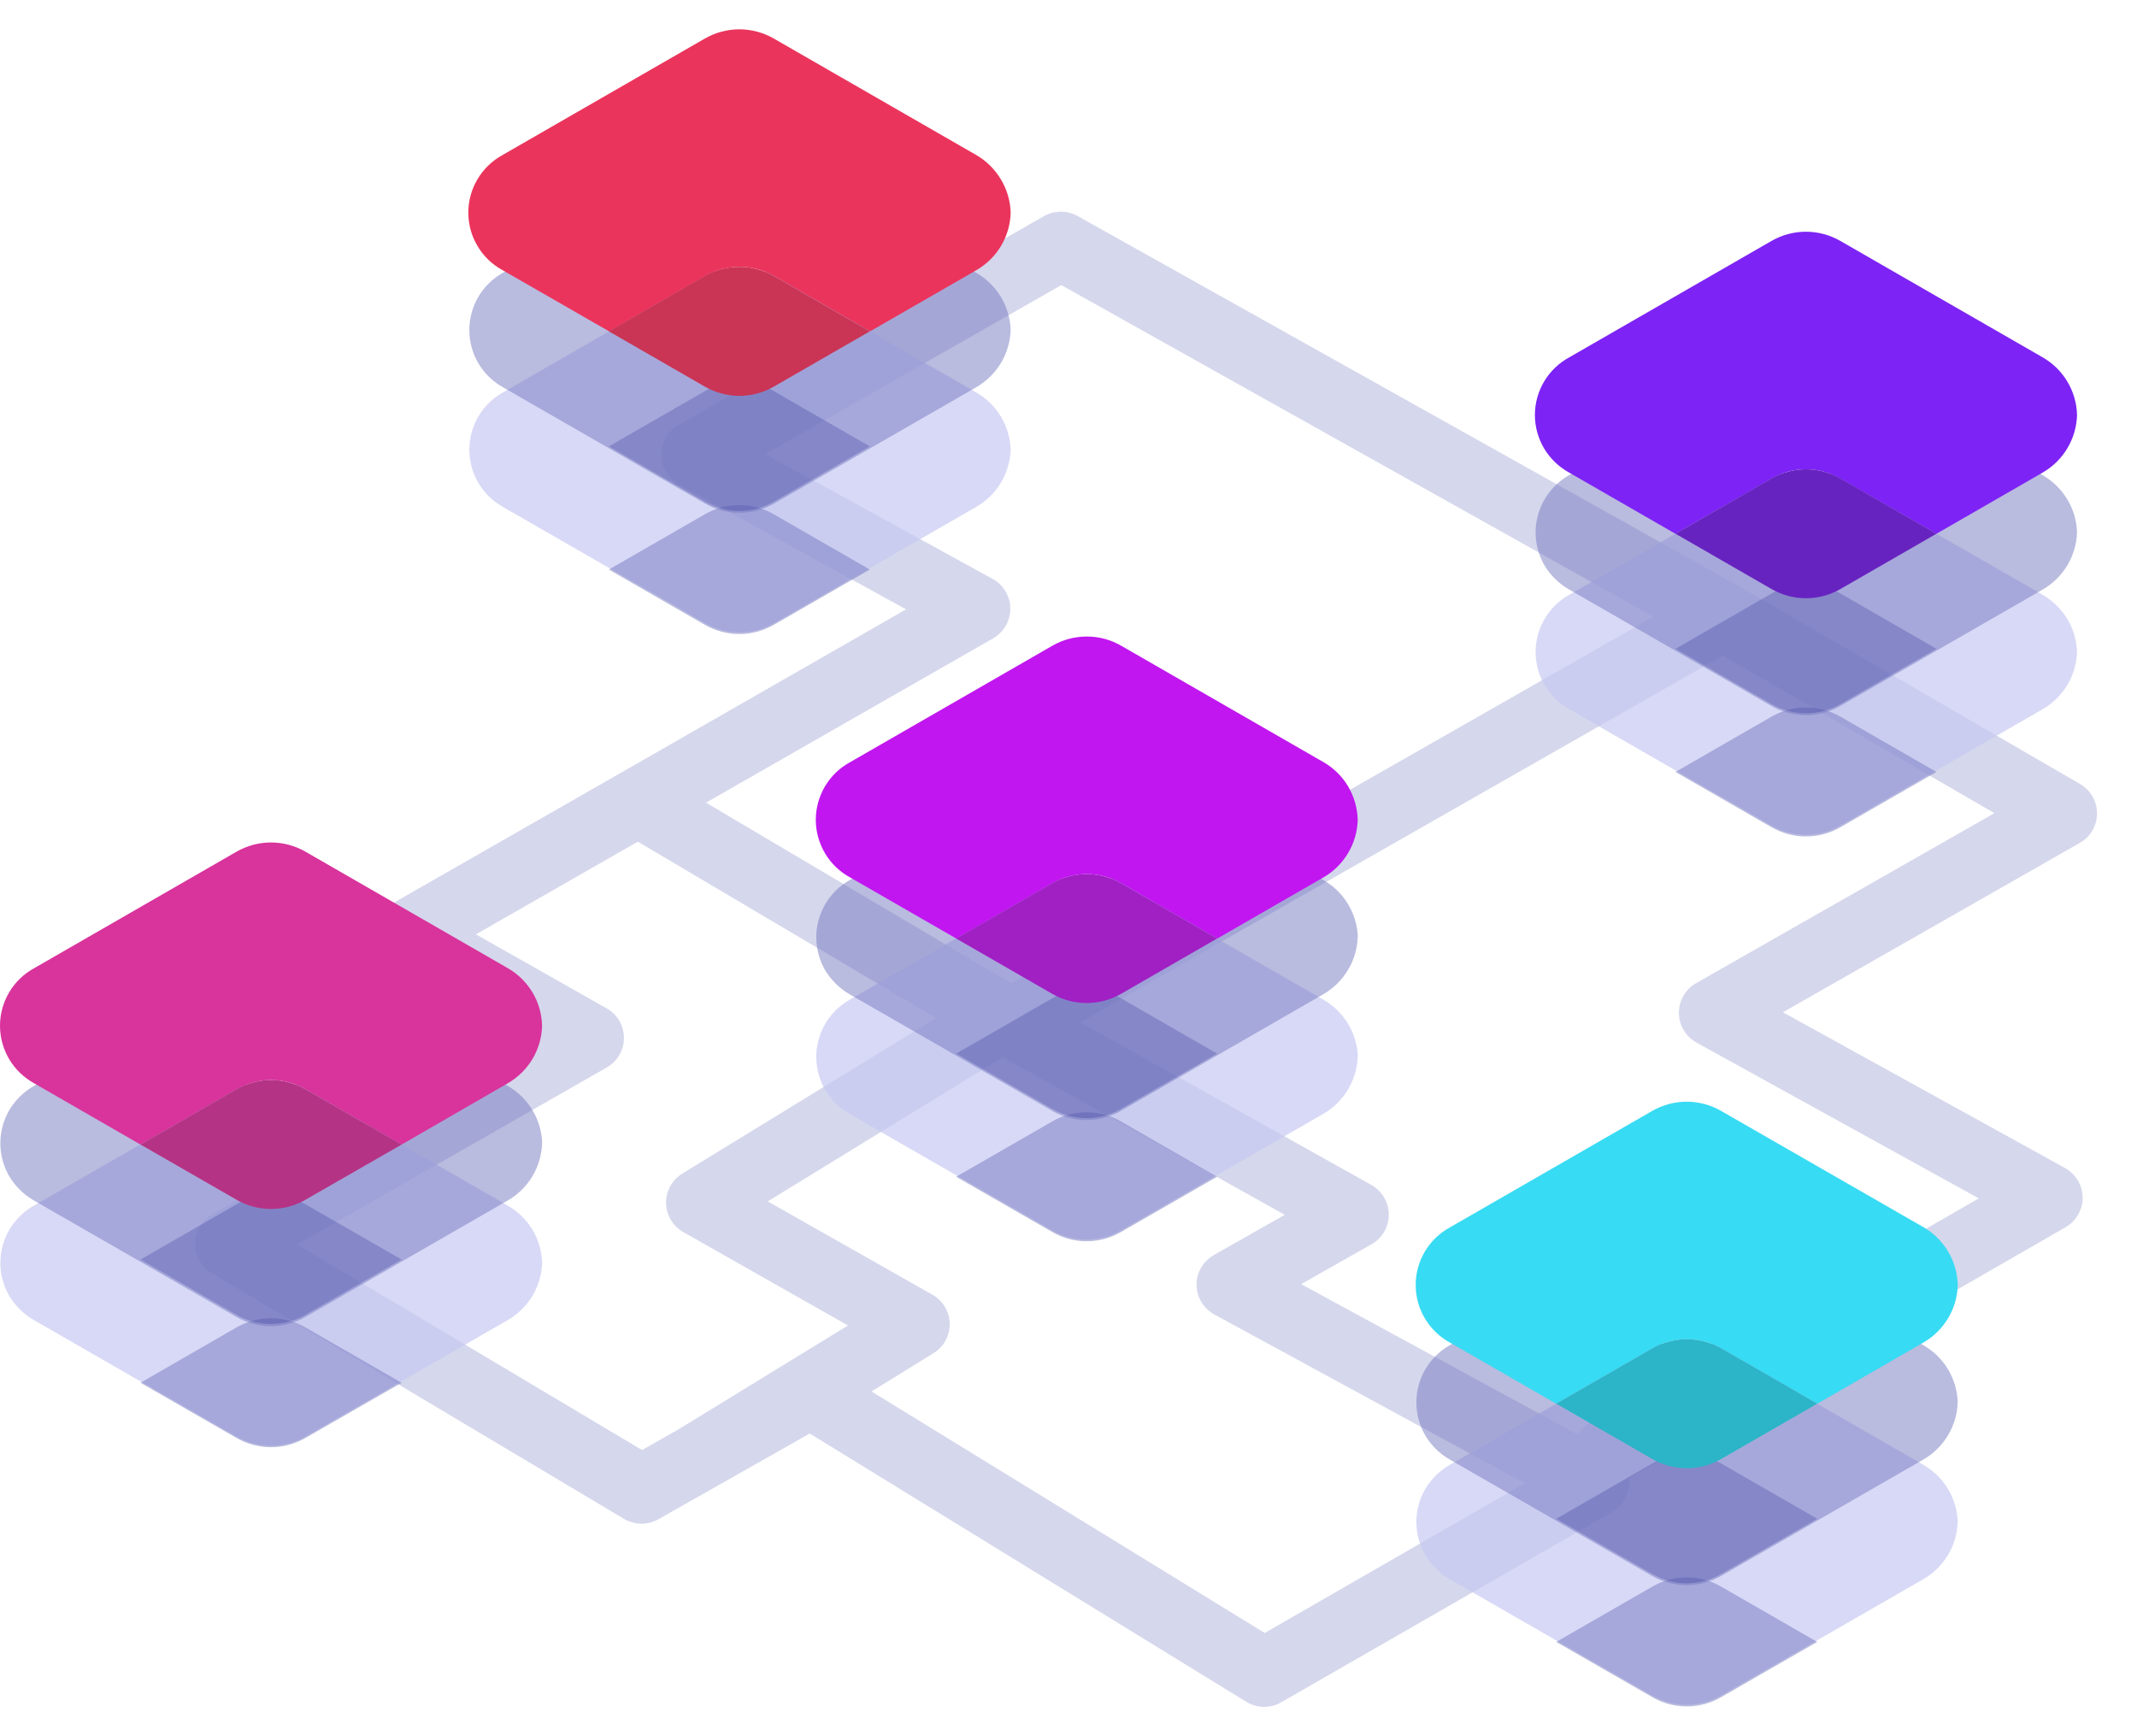 <svg width="32" height="26" viewBox="0 0 32 26" fill="none" xmlns="http://www.w3.org/2000/svg">
<path opacity="0.3" d="M31.401 12.182C31.402 12.093 31.378 12.005 31.334 11.927C31.289 11.85 31.224 11.785 31.146 11.74L26.055 8.786H26.051L16.14 3.237C16.062 3.193 15.975 3.17 15.886 3.17C15.797 3.17 15.709 3.193 15.632 3.237L10.157 6.366C10.079 6.411 10.013 6.476 9.968 6.555C9.923 6.633 9.9 6.722 9.901 6.813C9.901 6.903 9.926 6.992 9.973 7.069C10.019 7.147 10.086 7.211 10.165 7.255L13.568 9.125L9.295 11.574L5.837 13.552C5.759 13.597 5.693 13.661 5.648 13.739C5.603 13.817 5.579 13.905 5.579 13.995C5.579 14.085 5.603 14.173 5.648 14.251C5.693 14.329 5.759 14.393 5.837 14.438L7.795 15.548L3.178 18.185C3.101 18.229 3.036 18.293 2.991 18.37C2.946 18.447 2.922 18.534 2.921 18.623C2.92 18.712 2.943 18.799 2.986 18.877C3.03 18.954 3.094 19.019 3.17 19.065L9.342 22.744C9.421 22.791 9.51 22.816 9.601 22.817C9.692 22.818 9.782 22.795 9.861 22.75L12.125 21.467L18.658 25.482C18.739 25.533 18.832 25.56 18.928 25.561C19.018 25.561 19.107 25.537 19.185 25.492L24.14 22.644C24.218 22.598 24.284 22.533 24.329 22.454C24.374 22.375 24.397 22.286 24.396 22.195C24.396 22.178 24.396 22.16 24.392 22.143L30.93 18.378C31.008 18.333 31.073 18.268 31.118 18.19C31.163 18.111 31.187 18.023 31.186 17.932C31.185 17.842 31.16 17.754 31.114 17.676C31.067 17.599 31.001 17.535 30.922 17.491L26.698 15.159L31.143 12.623C31.222 12.579 31.287 12.515 31.332 12.437C31.377 12.36 31.401 12.272 31.401 12.182V12.182ZM14.863 8.669L11.461 6.8L15.892 4.269L24.758 9.235L15.139 14.723L10.572 12.02L14.872 9.559C14.951 9.513 15.016 9.448 15.061 9.37C15.106 9.291 15.13 9.202 15.129 9.112C15.128 9.021 15.103 8.933 15.056 8.855C15.01 8.777 14.944 8.713 14.864 8.669H14.863ZM9.615 21.715L4.448 18.636L9.085 15.986C9.164 15.941 9.229 15.877 9.274 15.799C9.319 15.721 9.343 15.633 9.343 15.543C9.343 15.454 9.319 15.365 9.274 15.287C9.229 15.21 9.164 15.145 9.085 15.101L7.127 13.992L9.551 12.604L14.016 15.246L10.218 17.574C10.142 17.621 10.079 17.686 10.037 17.764C9.994 17.841 9.972 17.929 9.974 18.017C9.975 18.106 10 18.192 10.045 18.268C10.091 18.345 10.155 18.408 10.233 18.451L12.698 19.849L10.166 21.401L9.615 21.715ZM18.938 24.454L13.05 20.837L13.977 20.265C14.053 20.219 14.115 20.154 14.158 20.076C14.201 19.998 14.222 19.911 14.221 19.822C14.219 19.734 14.195 19.647 14.149 19.571C14.104 19.495 14.039 19.432 13.962 19.388L11.496 17.991L15.014 15.833L19.239 18.192L18.177 18.794C18.098 18.839 18.032 18.904 17.986 18.983C17.94 19.062 17.916 19.151 17.917 19.242C17.918 19.333 17.943 19.422 17.991 19.5C18.038 19.578 18.105 19.642 18.185 19.685L22.832 22.213L18.938 24.454ZM25.398 14.723C25.319 14.768 25.253 14.834 25.208 14.912C25.163 14.99 25.14 15.079 25.14 15.17C25.141 15.26 25.166 15.349 25.212 15.427C25.258 15.504 25.325 15.569 25.404 15.613L29.631 17.946L23.818 21.291C23.739 21.337 23.673 21.404 23.628 21.483L19.484 19.23L20.536 18.634C20.615 18.589 20.681 18.525 20.726 18.447C20.772 18.369 20.796 18.28 20.796 18.19C20.796 18.099 20.772 18.011 20.726 17.933C20.681 17.855 20.615 17.79 20.536 17.745L16.177 15.308L25.797 9.818L29.865 12.177L25.398 14.723Z" fill="#7478C0"/>
<path opacity="0.7" d="M15.134 6.734C15.128 6.908 15.078 7.078 14.988 7.228C14.898 7.378 14.771 7.502 14.62 7.59L11.591 9.333C11.434 9.423 11.256 9.471 11.075 9.471C10.893 9.471 10.715 9.423 10.559 9.333L7.529 7.59C7.377 7.504 7.25 7.38 7.162 7.229C7.074 7.079 7.028 6.908 7.028 6.734C7.028 6.56 7.074 6.389 7.162 6.238C7.25 6.088 7.377 5.963 7.529 5.878L9.121 4.962L10.559 5.789C10.715 5.88 10.893 5.928 11.075 5.928C11.256 5.928 11.434 5.88 11.591 5.789L13.029 4.963L14.62 5.878C14.771 5.965 14.898 6.09 14.988 6.239C15.078 6.389 15.128 6.559 15.134 6.734V6.734Z" fill="#C8C9F3"/>
<path opacity="0.7" d="M8.118 18.91C8.112 19.085 8.062 19.256 7.972 19.407C7.882 19.557 7.755 19.682 7.602 19.769L4.573 21.514C4.416 21.604 4.238 21.651 4.058 21.651C3.877 21.651 3.699 21.604 3.542 21.514L0.509 19.769C0.357 19.682 0.23 19.558 0.14 19.408C0.074 19.295 0.031 19.171 0.014 19.041C-0.003 18.912 0.006 18.78 0.04 18.654C0.074 18.528 0.133 18.41 0.214 18.307C0.295 18.204 0.395 18.118 0.509 18.054L2.1 17.139L3.542 17.967C3.699 18.057 3.877 18.105 4.058 18.105C4.238 18.105 4.416 18.057 4.573 17.967L6.014 17.14L7.604 18.054C7.756 18.141 7.883 18.266 7.973 18.416C8.063 18.565 8.113 18.735 8.119 18.91H8.118Z" fill="#C8C9F3"/>
<path opacity="0.7" d="M31.102 9.764C31.096 9.939 31.046 10.109 30.956 10.258C30.866 10.408 30.739 10.533 30.588 10.62L27.558 12.364C27.401 12.454 27.223 12.502 27.042 12.502C26.861 12.502 26.683 12.454 26.526 12.364L23.497 10.62C23.345 10.533 23.218 10.409 23.128 10.259C23.063 10.146 23.02 10.022 23.003 9.893C22.986 9.763 22.995 9.632 23.029 9.506C23.064 9.381 23.123 9.263 23.203 9.16C23.283 9.058 23.383 8.972 23.497 8.908L25.088 7.993L26.526 8.82C26.683 8.91 26.861 8.958 27.042 8.958C27.223 8.958 27.401 8.91 27.558 8.82L28.997 7.993L30.588 8.908C30.739 8.996 30.866 9.12 30.956 9.27C31.046 9.419 31.096 9.588 31.102 9.762V9.764Z" fill="#C8C9F3"/>
<path opacity="0.7" d="M20.33 15.826C20.324 16 20.274 16.169 20.184 16.318C20.094 16.468 19.967 16.593 19.815 16.68L16.786 18.426C16.629 18.517 16.451 18.564 16.27 18.564C16.089 18.564 15.911 18.517 15.755 18.426L12.725 16.683C12.573 16.595 12.447 16.471 12.356 16.32C12.291 16.208 12.248 16.084 12.232 15.954C12.214 15.825 12.223 15.694 12.258 15.569C12.292 15.443 12.351 15.325 12.431 15.223C12.512 15.12 12.611 15.034 12.725 14.97L14.313 14.055L15.751 14.882C15.908 14.973 16.086 15.021 16.267 15.021C16.448 15.021 16.626 14.973 16.782 14.882L18.222 14.055L19.817 14.97C19.969 15.058 20.096 15.182 20.186 15.332C20.277 15.482 20.327 15.652 20.333 15.826H20.33Z" fill="#C8C9F3"/>
<path opacity="0.7" d="M29.315 22.793C29.309 22.967 29.259 23.137 29.169 23.287C29.078 23.437 28.952 23.561 28.8 23.649L25.771 25.392C25.614 25.482 25.436 25.53 25.255 25.53C25.074 25.53 24.896 25.482 24.74 25.392L21.71 23.649C21.558 23.563 21.432 23.439 21.343 23.288C21.255 23.138 21.209 22.967 21.209 22.793C21.209 22.619 21.255 22.447 21.343 22.297C21.432 22.147 21.558 22.022 21.71 21.936L23.301 21.021L24.74 21.848C24.896 21.939 25.074 21.987 25.255 21.987C25.436 21.987 25.614 21.939 25.771 21.848L27.211 21.021L28.801 21.936C28.953 22.024 29.08 22.148 29.17 22.298C29.26 22.448 29.31 22.618 29.316 22.793H29.315Z" fill="#C8C9F3"/>
<path opacity="0.5" d="M13.025 8.529L11.587 9.357C11.43 9.447 11.252 9.495 11.071 9.495C10.89 9.495 10.712 9.447 10.555 9.357L9.117 8.529L10.555 7.701C10.712 7.61 10.89 7.563 11.071 7.563C11.252 7.563 11.43 7.61 11.587 7.701L13.025 8.529Z" fill="#7478C0"/>
<path opacity="0.5" d="M6.014 20.707L4.573 21.534C4.417 21.624 4.239 21.672 4.058 21.672C3.877 21.672 3.699 21.624 3.542 21.534L2.104 20.707L3.542 19.878C3.699 19.788 3.877 19.74 4.058 19.74C4.239 19.74 4.417 19.788 4.573 19.878L6.014 20.707Z" fill="#7478C0"/>
<path opacity="0.5" d="M28.997 11.56L27.559 12.388C27.402 12.478 27.224 12.526 27.043 12.526C26.862 12.526 26.684 12.478 26.527 12.388L25.089 11.56L26.527 10.732C26.684 10.642 26.862 10.594 27.043 10.594C27.224 10.594 27.402 10.642 27.559 10.732L28.997 11.56Z" fill="#7478C0"/>
<path opacity="0.5" d="M18.225 17.622L16.787 18.449C16.63 18.54 16.452 18.588 16.271 18.588C16.09 18.588 15.912 18.54 15.756 18.449L14.317 17.622L15.756 16.794C15.912 16.703 16.09 16.656 16.271 16.656C16.452 16.656 16.63 16.703 16.787 16.794L18.225 17.622Z" fill="#7478C0"/>
<path opacity="0.5" d="M27.212 24.588L25.773 25.415C25.616 25.506 25.439 25.554 25.258 25.554C25.076 25.554 24.898 25.506 24.742 25.415L23.303 24.588L24.742 23.76C24.898 23.669 25.076 23.621 25.258 23.621C25.439 23.621 25.616 23.669 25.773 23.76L27.212 24.588Z" fill="#7478C0"/>
<path opacity="0.5" d="M15.134 4.942C15.128 5.116 15.078 5.286 14.988 5.436C14.898 5.586 14.771 5.71 14.62 5.798L11.591 7.541C11.434 7.631 11.256 7.679 11.075 7.679C10.893 7.679 10.715 7.631 10.559 7.541L7.529 5.798C7.377 5.712 7.25 5.588 7.162 5.438C7.074 5.287 7.028 5.116 7.028 4.942C7.028 4.768 7.074 4.597 7.162 4.446C7.25 4.296 7.377 4.171 7.529 4.086L9.121 3.17L10.559 3.997C10.715 4.088 10.893 4.136 11.075 4.136C11.256 4.136 11.434 4.088 11.591 3.997L13.029 3.171L14.62 4.086C14.771 4.173 14.898 4.298 14.988 4.447C15.078 4.597 15.128 4.767 15.134 4.942V4.942Z" fill="#7478C0"/>
<path opacity="0.5" d="M8.118 17.118C8.112 17.294 8.062 17.465 7.972 17.615C7.882 17.765 7.755 17.89 7.602 17.978L4.573 19.722C4.416 19.812 4.238 19.86 4.058 19.86C3.877 19.86 3.699 19.812 3.542 19.722L0.509 17.978C0.357 17.891 0.23 17.766 0.14 17.616C0.074 17.504 0.031 17.379 0.014 17.25C-0.003 17.12 0.006 16.988 0.04 16.862C0.074 16.736 0.133 16.618 0.214 16.515C0.295 16.412 0.395 16.326 0.509 16.262L2.1 15.347L3.542 16.175C3.699 16.266 3.877 16.313 4.058 16.313C4.238 16.313 4.416 16.266 4.573 16.175L6.014 15.348L7.604 16.262C7.756 16.35 7.883 16.474 7.973 16.624C8.063 16.774 8.113 16.944 8.119 17.118H8.118Z" fill="#7478C0"/>
<path opacity="0.5" d="M31.102 7.972C31.096 8.147 31.046 8.317 30.956 8.467C30.866 8.616 30.739 8.741 30.588 8.828L27.558 10.572C27.401 10.663 27.223 10.71 27.042 10.71C26.861 10.71 26.683 10.663 26.526 10.572L23.497 8.828C23.345 8.741 23.218 8.617 23.128 8.467C23.063 8.354 23.02 8.23 23.003 8.101C22.986 7.972 22.995 7.84 23.029 7.715C23.064 7.589 23.123 7.471 23.203 7.369C23.283 7.266 23.383 7.18 23.497 7.116L25.088 6.201L26.526 7.028C26.683 7.119 26.861 7.166 27.042 7.166C27.223 7.166 27.401 7.119 27.558 7.028L28.997 6.201L30.588 7.116C30.739 7.204 30.866 7.329 30.956 7.478C31.046 7.627 31.096 7.796 31.102 7.97V7.972Z" fill="#7478C0"/>
<path opacity="0.5" d="M20.33 14.035C20.324 14.209 20.274 14.378 20.184 14.526C20.094 14.676 19.967 14.801 19.815 14.889L16.786 16.634C16.629 16.725 16.451 16.773 16.27 16.773C16.089 16.773 15.911 16.725 15.755 16.634L12.725 14.891C12.573 14.803 12.447 14.679 12.356 14.529C12.291 14.416 12.248 14.292 12.232 14.163C12.214 14.034 12.223 13.903 12.258 13.777C12.292 13.651 12.351 13.534 12.431 13.431C12.512 13.328 12.611 13.243 12.725 13.179L14.313 12.263L15.751 13.09C15.908 13.181 16.086 13.229 16.267 13.229C16.448 13.229 16.626 13.181 16.782 13.09L18.222 12.264L19.817 13.179C19.969 13.266 20.096 13.39 20.186 13.54C20.277 13.69 20.327 13.86 20.333 14.035H20.33Z" fill="#7478C0"/>
<path opacity="0.5" d="M29.315 21.001C29.309 21.175 29.259 21.346 29.169 21.495C29.078 21.645 28.952 21.77 28.8 21.857L25.771 23.6C25.614 23.69 25.436 23.738 25.255 23.738C25.074 23.738 24.896 23.69 24.74 23.6L21.71 21.857C21.558 21.771 21.432 21.647 21.343 21.496C21.255 21.346 21.209 21.175 21.209 21.001C21.209 20.827 21.255 20.655 21.343 20.505C21.432 20.355 21.558 20.23 21.71 20.145L23.301 19.229L24.74 20.056C24.896 20.147 25.074 20.195 25.255 20.195C25.436 20.195 25.614 20.147 25.771 20.056L27.211 19.23L28.801 20.145C28.953 20.232 29.08 20.356 29.17 20.506C29.26 20.656 29.31 20.826 29.316 21.001H29.315Z" fill="#7478C0"/>
<path opacity="0.2" d="M13.025 6.685L11.587 7.513C11.43 7.603 11.252 7.651 11.071 7.651C10.89 7.651 10.712 7.603 10.555 7.513L9.117 6.685L10.555 5.857C10.712 5.766 10.89 5.719 11.071 5.719C11.252 5.719 11.43 5.766 11.587 5.857L13.025 6.685Z" fill="#00057D"/>
<path opacity="0.2" d="M6.014 18.862L4.573 19.69C4.417 19.78 4.239 19.827 4.058 19.827C3.877 19.827 3.699 19.78 3.542 19.69L2.104 18.862L3.542 18.034C3.699 17.943 3.877 17.896 4.058 17.896C4.239 17.896 4.417 17.943 4.573 18.034L6.014 18.862Z" fill="#00057D"/>
<path opacity="0.2" d="M28.997 9.716L27.559 10.544C27.402 10.634 27.224 10.681 27.043 10.681C26.862 10.681 26.684 10.634 26.527 10.544L25.089 9.716L26.527 8.888C26.684 8.797 26.862 8.75 27.043 8.75C27.224 8.75 27.402 8.797 27.559 8.888L28.997 9.716Z" fill="#00057D"/>
<path opacity="0.2" d="M18.225 15.778L16.787 16.605C16.63 16.696 16.452 16.744 16.271 16.744C16.09 16.744 15.912 16.696 15.756 16.605L14.317 15.778L15.756 14.95C15.912 14.86 16.09 14.812 16.271 14.812C16.452 14.812 16.63 14.86 16.787 14.95L18.225 15.778Z" fill="#00057D"/>
<path opacity="0.2" d="M27.212 22.744L25.773 23.571C25.616 23.662 25.439 23.71 25.258 23.71C25.076 23.71 24.898 23.662 24.742 23.571L23.303 22.744L24.742 21.916C24.898 21.825 25.076 21.777 25.258 21.777C25.439 21.777 25.616 21.825 25.773 21.916L27.212 22.744Z" fill="#00057D"/>
<path d="M15.134 3.184C15.13 3.36 15.08 3.531 14.99 3.682C14.9 3.833 14.772 3.959 14.62 4.046L13.029 4.962L11.591 4.134C11.434 4.043 11.256 3.996 11.075 3.996C10.894 3.996 10.716 4.043 10.559 4.134L9.121 4.962L7.526 4.046C7.37 3.962 7.241 3.837 7.151 3.685C7.06 3.534 7.013 3.36 7.013 3.184C7.013 3.007 7.06 2.834 7.151 2.682C7.241 2.531 7.37 2.406 7.526 2.321L10.555 0.577C10.712 0.487 10.89 0.439 11.071 0.439C11.252 0.439 11.43 0.487 11.587 0.577L14.616 2.32C14.769 2.408 14.896 2.533 14.986 2.684C15.078 2.835 15.129 3.007 15.134 3.184V3.184Z" fill="#EB345C"/>
<path d="M8.117 15.361C8.113 15.537 8.063 15.708 7.973 15.859C7.882 16.01 7.755 16.135 7.602 16.223L6.014 17.14L4.575 16.311C4.419 16.221 4.241 16.173 4.06 16.173C3.879 16.173 3.701 16.221 3.544 16.311L2.104 17.14L0.513 16.223C0.358 16.138 0.228 16.014 0.138 15.862C0.048 15.71 0 15.537 0 15.36C0 15.184 0.048 15.011 0.138 14.859C0.228 14.707 0.358 14.582 0.513 14.498L3.542 12.754C3.699 12.664 3.877 12.616 4.058 12.616C4.239 12.616 4.417 12.664 4.574 12.754L7.603 14.498C7.756 14.585 7.883 14.711 7.974 14.862C8.064 15.013 8.113 15.185 8.117 15.361V15.361Z" fill="#D9339C"/>
<path d="M31.102 6.215C31.097 6.391 31.047 6.562 30.957 6.713C30.867 6.864 30.74 6.989 30.587 7.077L28.997 7.993L27.558 7.166C27.401 7.075 27.224 7.027 27.042 7.027C26.861 7.027 26.683 7.075 26.527 7.166L25.088 7.993L23.497 7.077C23.342 6.992 23.213 6.868 23.122 6.716C23.032 6.564 22.984 6.391 22.984 6.214C22.984 6.038 23.032 5.865 23.122 5.713C23.213 5.561 23.342 5.436 23.497 5.352L26.527 3.608C26.683 3.518 26.861 3.47 27.042 3.47C27.224 3.47 27.401 3.518 27.558 3.608L30.587 5.351C30.74 5.439 30.868 5.564 30.958 5.716C31.048 5.867 31.098 6.039 31.102 6.214V6.215Z" fill="#7D23F5"/>
<path d="M20.331 12.277C20.326 12.452 20.277 12.623 20.187 12.774C20.097 12.925 19.97 13.051 19.818 13.139L18.228 14.055L16.789 13.227C16.633 13.137 16.455 13.089 16.274 13.089C16.093 13.089 15.915 13.137 15.758 13.227L14.32 14.055L12.729 13.139C12.574 13.055 12.444 12.93 12.354 12.778C12.264 12.626 12.216 12.453 12.216 12.277C12.216 12.1 12.264 11.927 12.354 11.775C12.444 11.623 12.574 11.498 12.729 11.414L15.758 9.67C15.915 9.579 16.093 9.532 16.274 9.532C16.455 9.532 16.633 9.579 16.789 9.67L19.818 11.413C19.971 11.501 20.098 11.626 20.188 11.778C20.277 11.929 20.326 12.101 20.331 12.277V12.277Z" fill="#C116F0"/>
<path d="M29.316 19.243C29.311 19.418 29.262 19.59 29.171 19.741C29.081 19.892 28.953 20.017 28.801 20.105L27.212 21.021L25.773 20.193C25.616 20.102 25.439 20.054 25.258 20.054C25.076 20.054 24.899 20.102 24.742 20.193L23.303 21.021L21.712 20.105C21.556 20.021 21.427 19.896 21.337 19.744C21.246 19.592 21.199 19.419 21.199 19.243C21.199 19.066 21.246 18.893 21.337 18.741C21.427 18.589 21.556 18.465 21.712 18.38L24.741 16.636C24.898 16.546 25.076 16.498 25.257 16.498C25.438 16.498 25.616 16.546 25.772 16.636L28.802 18.377C28.954 18.465 29.081 18.59 29.171 18.741C29.262 18.892 29.311 19.064 29.316 19.239V19.243Z" fill="#37DBF3"/>
<path d="M13.025 4.962L11.587 5.79C11.43 5.88 11.252 5.928 11.071 5.928C10.89 5.928 10.712 5.88 10.555 5.79L9.117 4.962L10.555 4.134C10.712 4.043 10.89 3.996 11.071 3.996C11.252 3.996 11.43 4.043 11.587 4.134L13.025 4.962Z" fill="#CA3455"/>
<path d="M6.014 17.14L4.573 17.967C4.417 18.057 4.239 18.105 4.058 18.105C3.877 18.105 3.699 18.057 3.542 17.967L2.104 17.14L3.542 16.311C3.699 16.221 3.877 16.173 4.058 16.173C4.239 16.173 4.417 16.221 4.573 16.311L6.014 17.14Z" fill="#B53385"/>
<path d="M28.997 7.993L27.559 8.821C27.402 8.911 27.224 8.959 27.043 8.959C26.862 8.959 26.684 8.911 26.527 8.821L25.089 7.993L26.527 7.165C26.684 7.075 26.862 7.027 27.043 7.027C27.224 7.027 27.402 7.075 27.559 7.165L28.997 7.993Z" fill="#6723C0"/>
<path d="M18.225 14.055L16.787 14.883C16.63 14.973 16.452 15.021 16.271 15.021C16.09 15.021 15.912 14.973 15.756 14.883L14.317 14.055L15.756 13.227C15.912 13.137 16.09 13.089 16.271 13.089C16.452 13.089 16.63 13.137 16.787 13.227L18.225 14.055Z" fill="#A020C4"/>
<path d="M27.212 21.021L25.773 21.849C25.616 21.939 25.439 21.987 25.258 21.987C25.076 21.987 24.898 21.939 24.742 21.849L23.303 21.021L24.742 20.193C24.898 20.102 25.076 20.054 25.258 20.054C25.439 20.054 25.616 20.102 25.773 20.193L27.212 21.021Z" fill="#2CB4C8"/>
</svg>